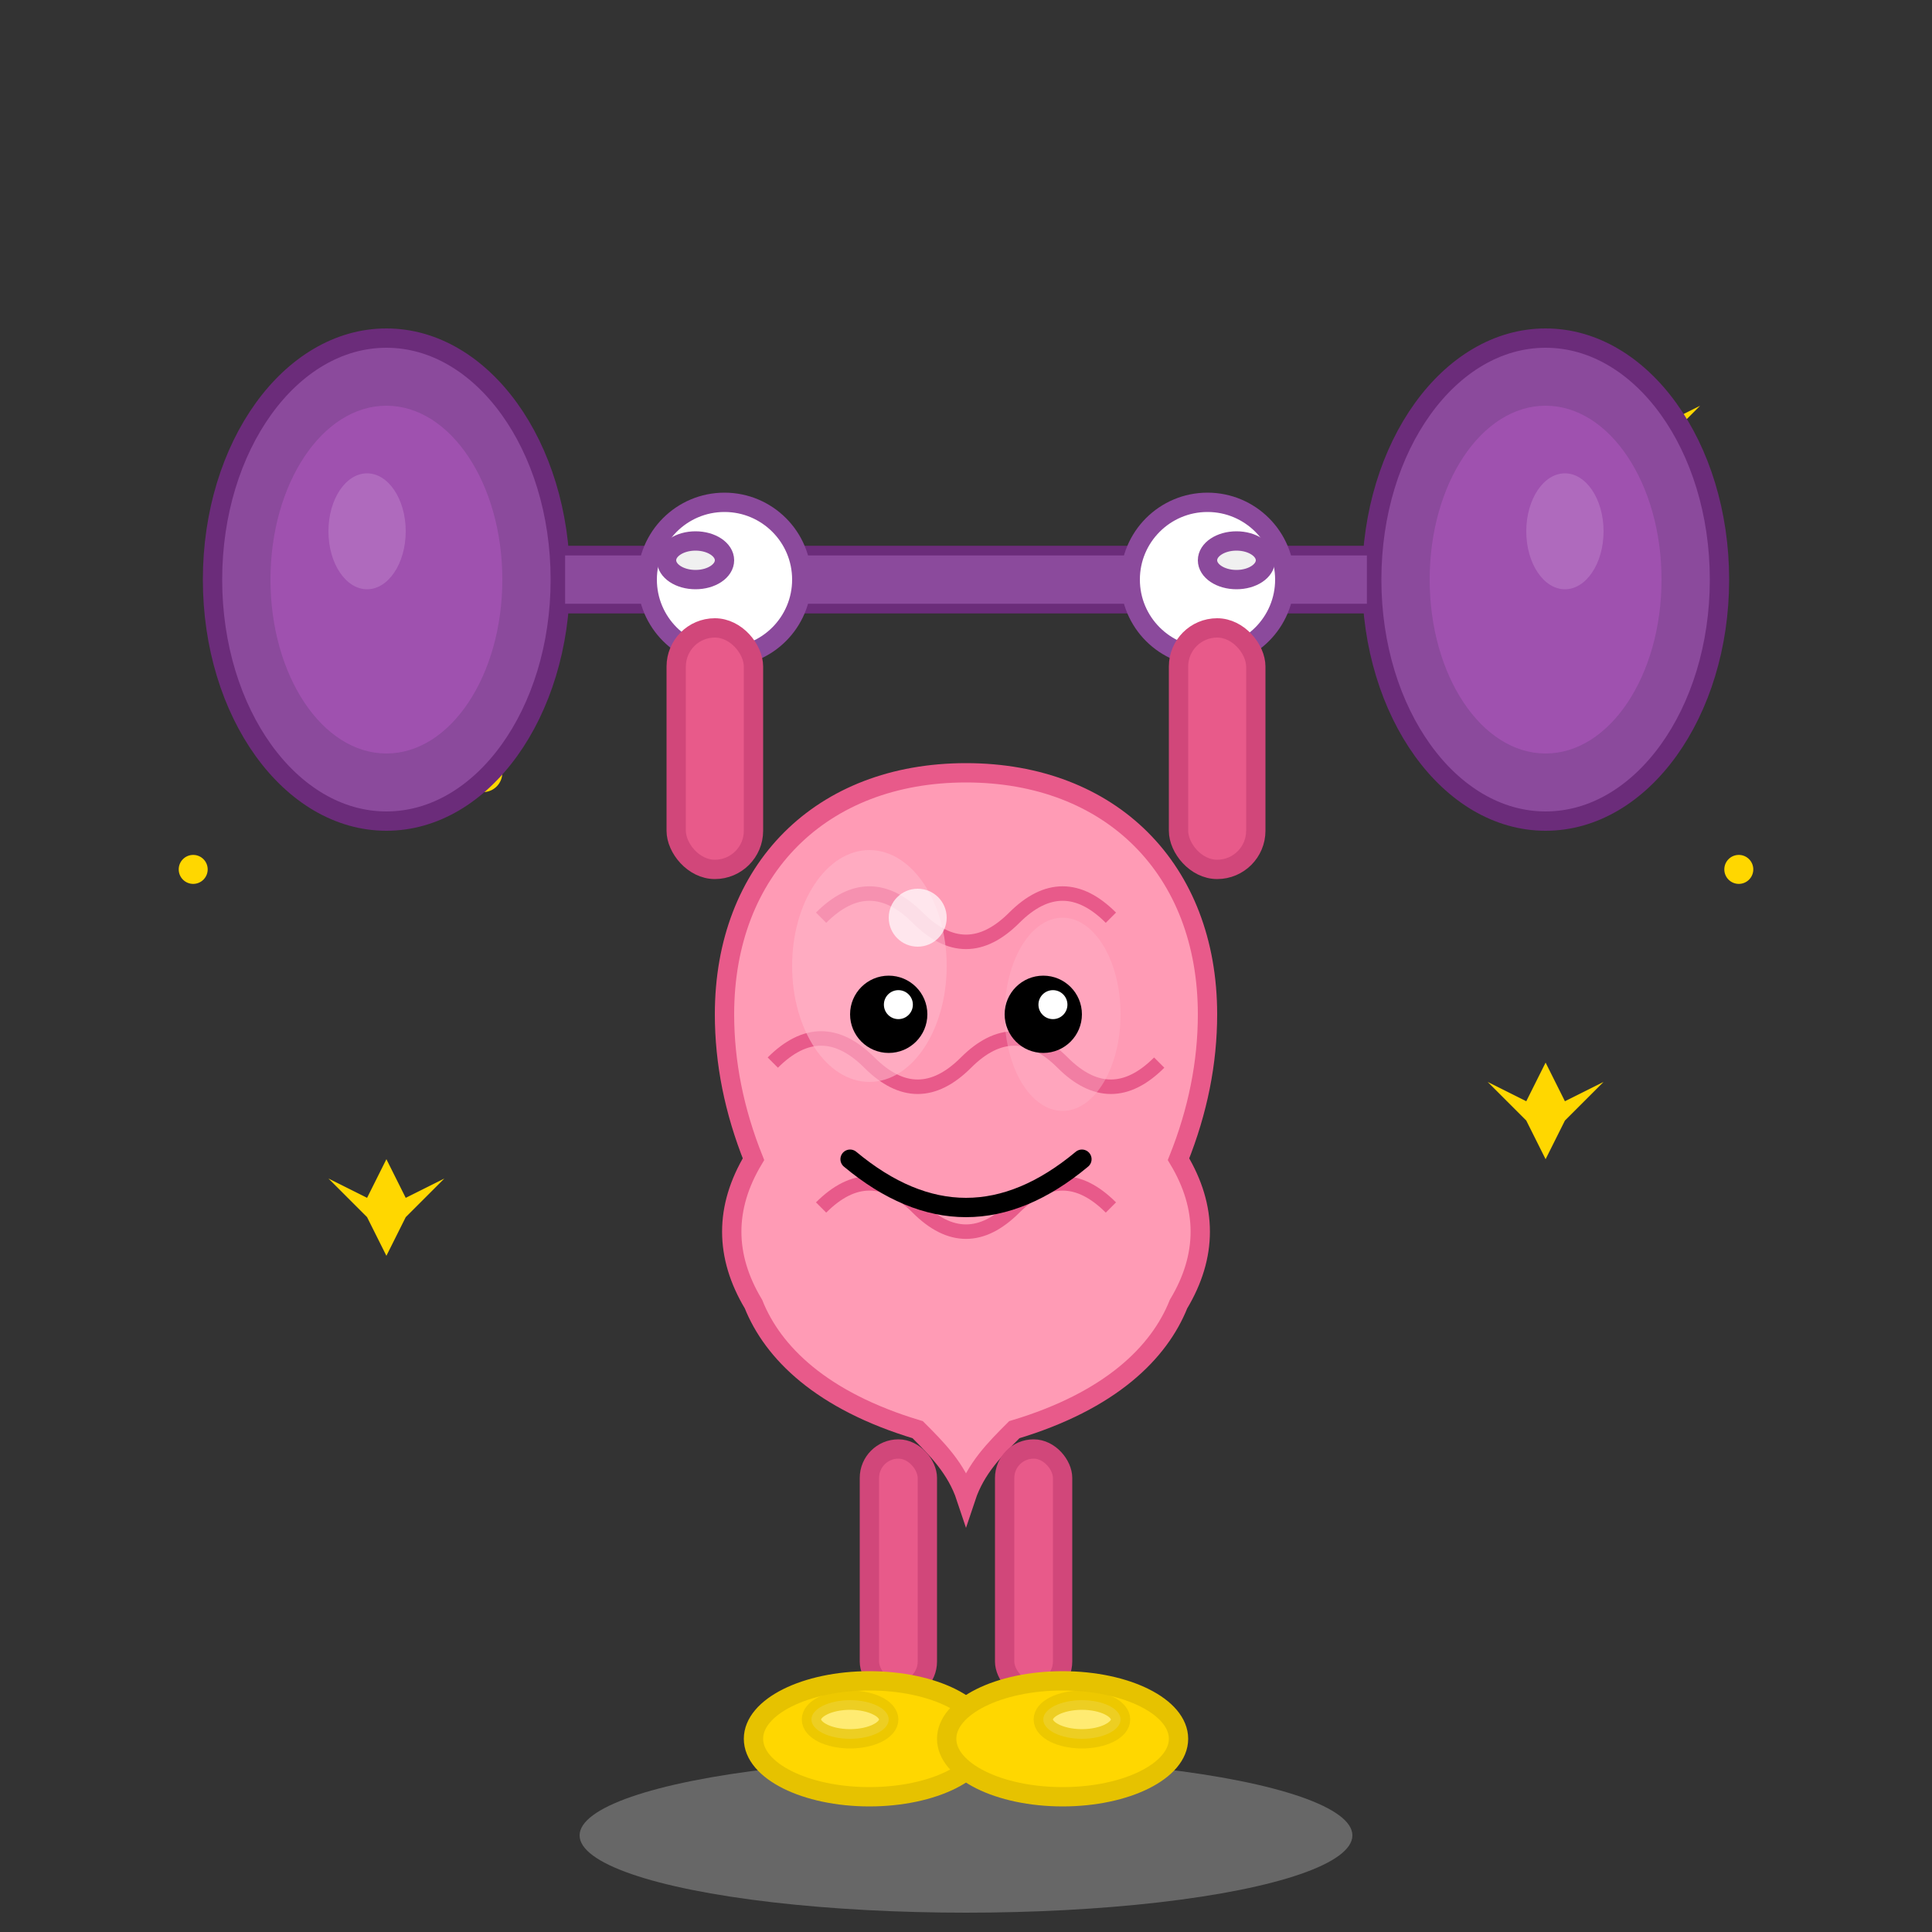 <svg viewBox="0 0 200 200" xmlns="http://www.w3.org/2000/svg">
  <rect x="0" y="0" width="200" height="200" fill="#333333" stroke="none"/>
  <!-- Shadow -->
  <ellipse cx="100" cy="190" rx="40" ry="8" fill="#E0E0E0" opacity="0.3"/>
  
  <!-- Sparkles -->
  <g fill="#FFD700">
    <path d="M30 50 L32 54 L36 52 L32 56 L30 60 L28 56 L24 52 L28 54 Z"/>
    <path d="M170 40 L172 44 L176 42 L172 46 L170 50 L168 46 L164 42 L168 44 Z"/>
    <path d="M40 120 L42 124 L46 122 L42 126 L40 130 L38 126 L34 122 L38 124 Z"/>
    <path d="M160 110 L162 114 L166 112 L162 116 L160 120 L158 116 L154 112 L158 114 Z"/>
    <circle cx="50" cy="80" r="2"/>
    <circle cx="150" cy="70" r="2"/>
    <circle cx="180" cy="90" r="1.5"/>
    <circle cx="20" cy="90" r="1.5"/>
  </g>
  
  <!-- Barbell -->
  <!-- Left weight -->
  <ellipse cx="40" cy="60" rx="18" ry="25" fill="#8B4A9C" stroke="#6B2C7A" stroke-width="2"/>
  <ellipse cx="40" cy="60" rx="12" ry="18" fill="#A855B8" opacity="0.7"/>
  <ellipse cx="38" cy="55" rx="4" ry="6" fill="#C084CC" opacity="0.5"/>
  
  <!-- Right weight -->
  <ellipse cx="160" cy="60" rx="18" ry="25" fill="#8B4A9C" stroke="#6B2C7A" stroke-width="2"/>
  <ellipse cx="160" cy="60" rx="12" ry="18" fill="#A855B8" opacity="0.7"/>
  <ellipse cx="162" cy="55" rx="4" ry="6" fill="#C084CC" opacity="0.5"/>
  
  <!-- Bar -->
  <rect x="58" y="57" width="84" height="6" fill="#8B4A9C" stroke="#6B2C7A" stroke-width="1"/>
  
  <!-- Hands -->
  <g fill="#FFFFFF" stroke="#8B4A9C" stroke-width="2">
    <!-- Left hand -->
    <circle cx="75" cy="60" r="8"/>
    <ellipse cx="72" cy="58" rx="3" ry="2" fill="#F0F0F0"/>
    
    <!-- Right hand -->
    <circle cx="125" cy="60" r="8"/>
    <ellipse cx="128" cy="58" rx="3" ry="2" fill="#F0F0F0"/>
  </g>
  
  <!-- Brain body -->
  <g>
    <!-- Main brain shape -->
    <path d="M100 80 C85 80 75 90 75 105 C75 110 76 115 78 120 C75 125 75 130 78 135 C80 140 85 145 95 148 C97 150 99 152 100 155 C101 152 103 150 105 148 C115 145 120 140 122 135 C125 130 125 125 122 120 C124 115 125 110 125 105 C125 90 115 80 100 80 Z" fill="#FF9BB5" stroke="#E85A8A" stroke-width="2"/>
    
    <!-- Brain folds -->
    <path d="M85 95 Q90 90 95 95 Q100 100 105 95 Q110 90 115 95" fill="none" stroke="#E85A8A" stroke-width="1.5"/>
    <path d="M80 110 Q85 105 90 110 Q95 115 100 110 Q105 105 110 110 Q115 115 120 110" fill="none" stroke="#E85A8A" stroke-width="1.5"/>
    <path d="M85 125 Q90 120 95 125 Q100 130 105 125 Q110 120 115 125" fill="none" stroke="#E85A8A" stroke-width="1.5"/>
    
    <!-- Highlights -->
    <ellipse cx="90" cy="100" rx="8" ry="12" fill="#FFB5C9" opacity="0.6"/>
    <ellipse cx="110" cy="105" rx="6" ry="10" fill="#FFB5C9" opacity="0.4"/>
    <circle cx="95" cy="95" r="3" fill="#FFFFFF" opacity="0.7"/>
  </g>
  
  <!-- Eyes -->
  <g>
    <circle cx="92" cy="105" r="4" fill="#000000"/>
    <circle cx="108" cy="105" r="4" fill="#000000"/>
    <circle cx="93" cy="104" r="1.5" fill="#FFFFFF"/>
    <circle cx="109" cy="104" r="1.5" fill="#FFFFFF"/>
  </g>
  
  <!-- Smile -->
  <path d="M88 120 Q100 130 112 120" fill="none" stroke="#000000" stroke-width="2" stroke-linecap="round"/>
  
  <!-- Arms -->
  <g fill="#E85A8A" stroke="#D1477A" stroke-width="2">
    <!-- Left arm -->
    <rect x="70" y="65" width="8" height="25" rx="4"/>
    <!-- Right arm -->
    <rect x="122" y="65" width="8" height="25" rx="4"/>
  </g>
  
  <!-- Legs -->
  <g fill="#E85A8A" stroke="#D1477A" stroke-width="2">
    <!-- Left leg -->
    <rect x="90" y="150" width="6" height="25" rx="3"/>
    <!-- Right leg -->
    <rect x="104" y="150" width="6" height="25" rx="3"/>
  </g>
  
  <!-- Feet -->
  <g fill="#FFD700" stroke="#E6C200" stroke-width="2">
    <!-- Left foot -->
    <ellipse cx="90" cy="180" rx="12" ry="6"/>
    <ellipse cx="88" cy="178" rx="4" ry="2" fill="#FFF4A3" opacity="0.7"/>
    
    <!-- Right foot -->
    <ellipse cx="110" cy="180" rx="12" ry="6"/>
    <ellipse cx="112" cy="178" rx="4" ry="2" fill="#FFF4A3" opacity="0.7"/>
  </g>
</svg>

